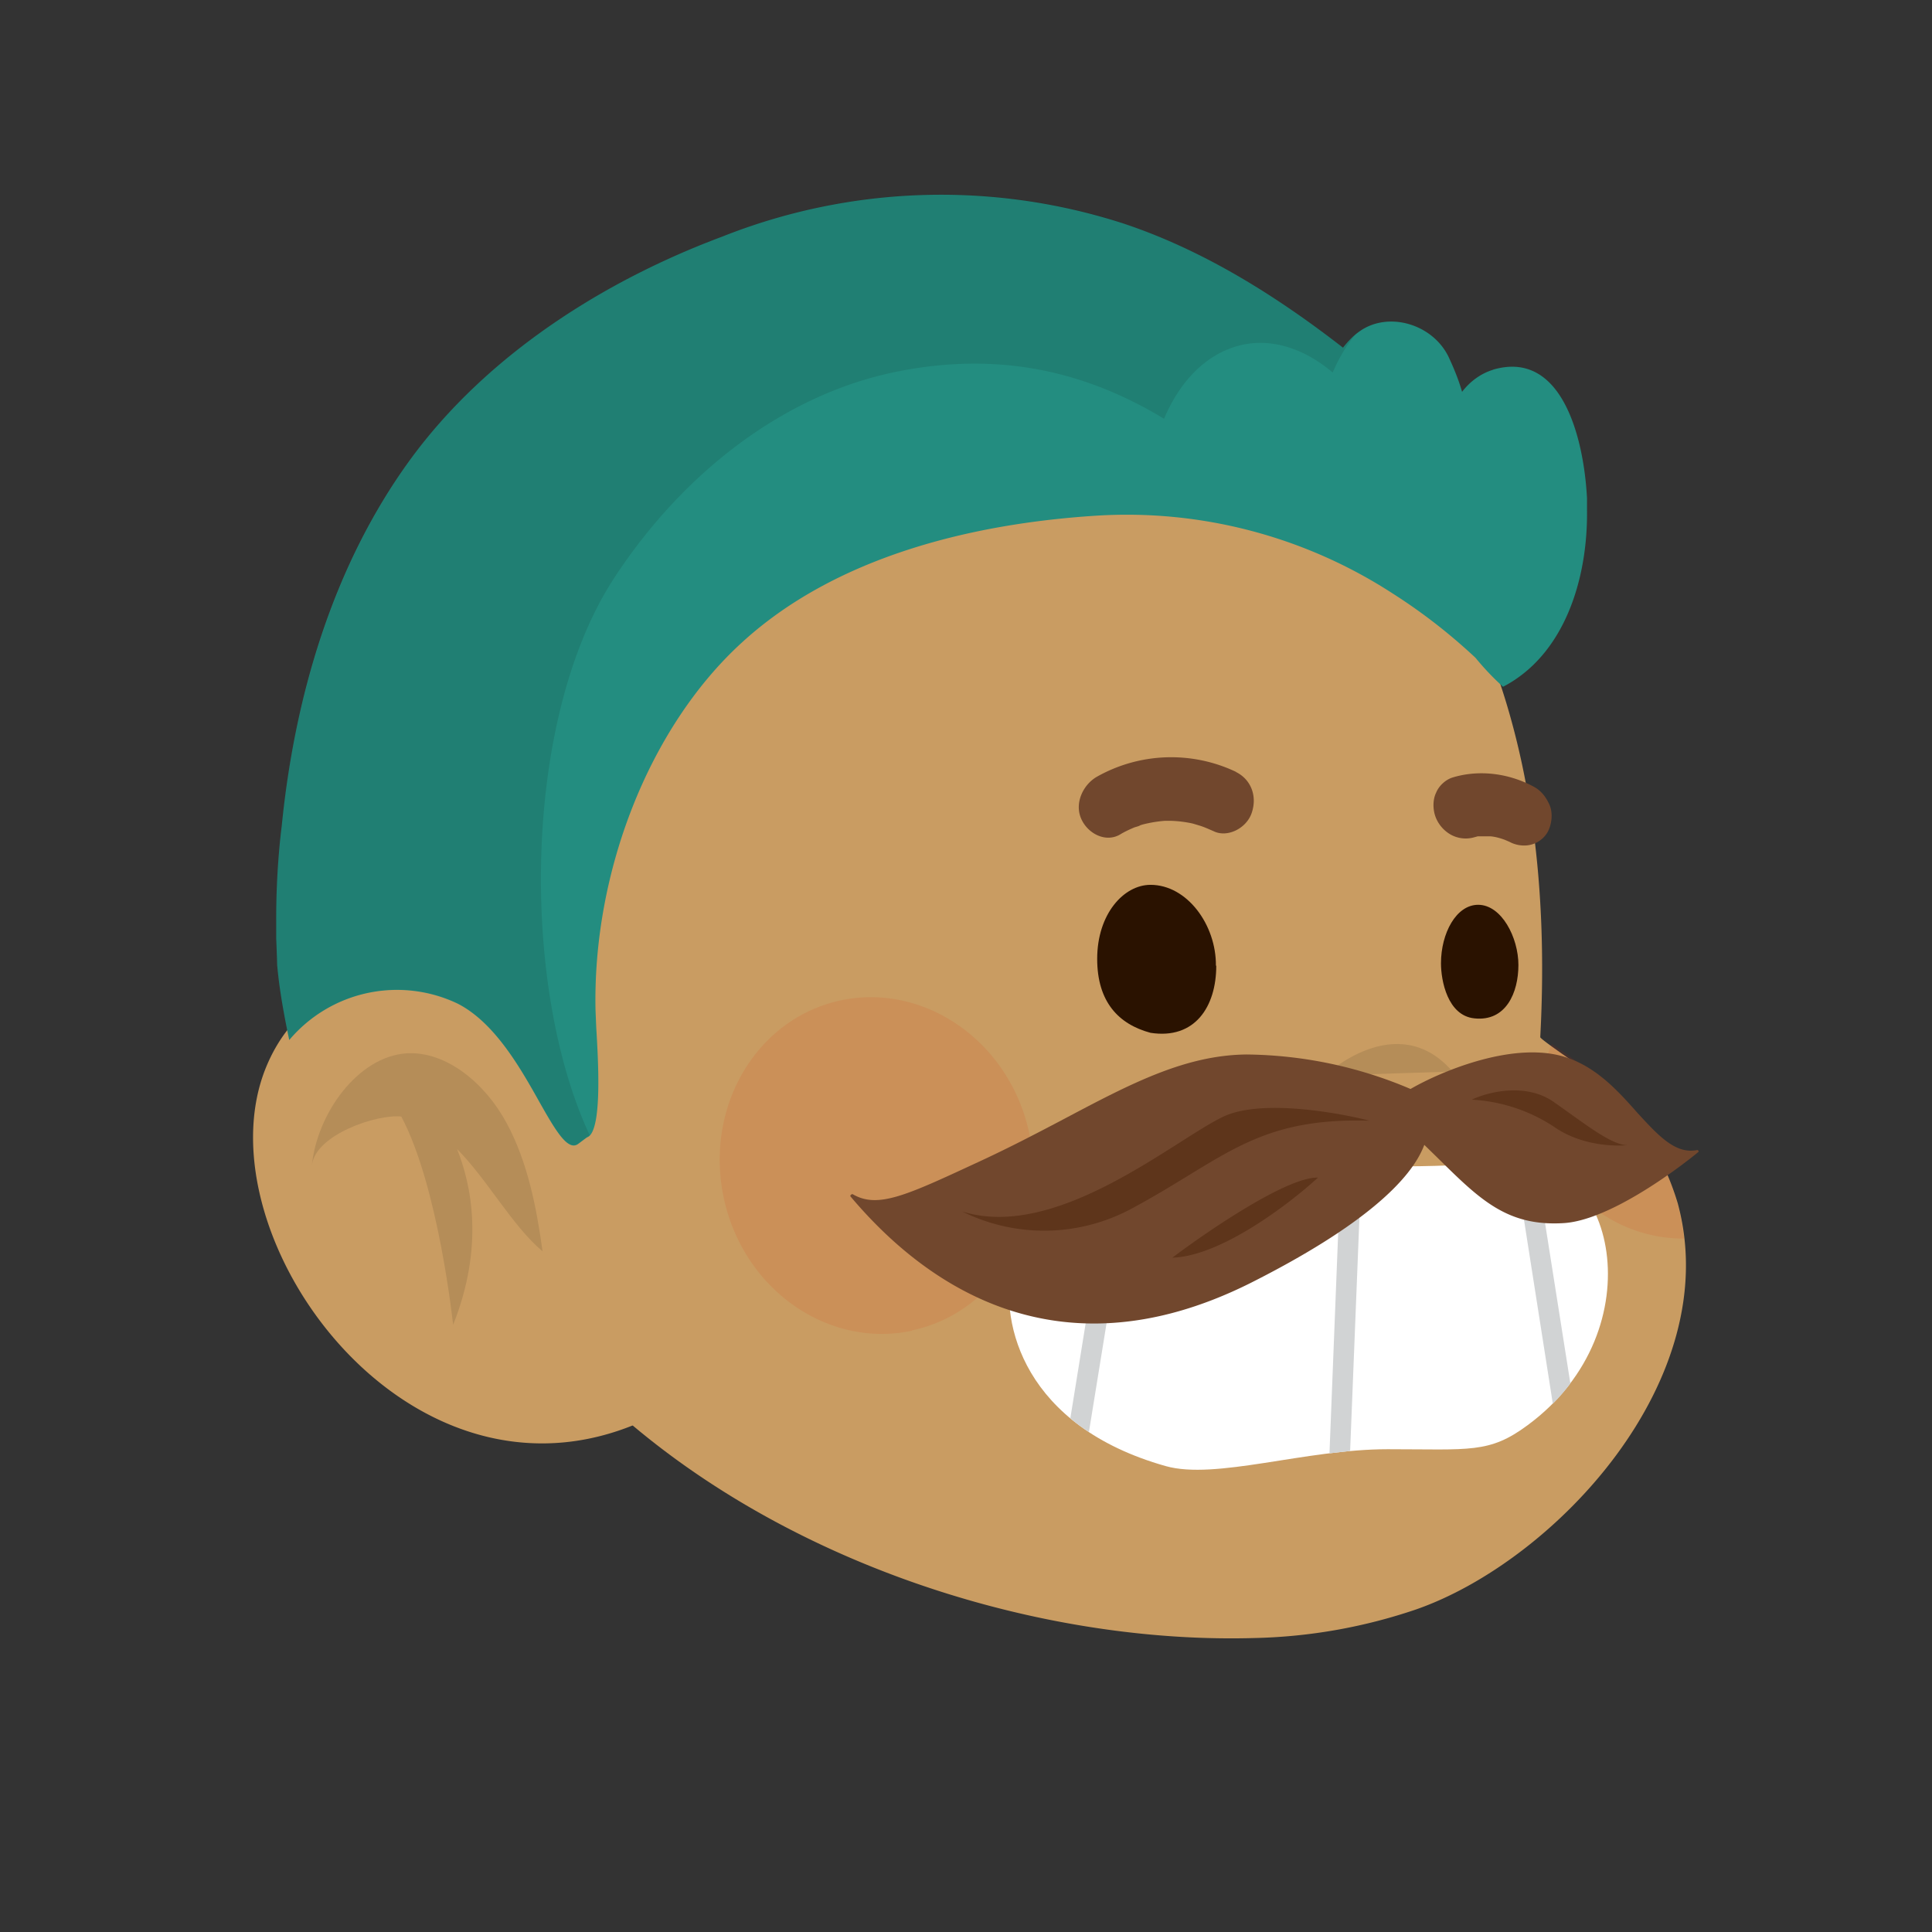 <svg xmlns="http://www.w3.org/2000/svg" viewBox="0 0 480 480" fill="none" shape-rendering="auto"><rect x="0" y="0" width="480" height="480" fill="#333333" stroke="none"/><mask id="viewboxMask"><rect width="480" height="480" rx="0" ry="0" x="0" y="0" fill="#fff" /></mask><g mask="url(#viewboxMask)"><g transform="matrix(.858 0 0 .854 52 47)"><path d="M264 38.6s131.4 20.6 121.4 208.1c0 .7 15.2 10.9 16.4 12a77.1 77.1 0 0 1 23.4 36.3c13.9 51.3-35.7 104.2-75.8 118.2a155 155 0 0 1-46.7 8.3c-103.1 3-239.7-62.7-246.7-191a202.7 202.7 0 0 1 15.1-83.9c0 .1 57.4-142.5 192.9-108Z" fill="#c99c62"/><path d="M388.7 248.7a57 57 0 0 0-3.2 10.5 40 40 0 0 0 8.5 30.4 42.3 42.3 0 0 0 33 15.7c-3.2-31.7-29-50.7-38.3-56.6ZM203.5 332c24.4-5.2 39.6-31 33.9-57.5-5.7-26.5-30.2-43.7-54.6-38.5-24.4 5.3-39.5 31-33.8 57.6 5.7 26.5 30.1 43.7 54.5 38.5Z" fill="#DC2400" style="mix-blend-mode:multiply" opacity=".1"/><path opacity=".1" d="M323 257.9s20.9-19.9 37-1.2Z" fill="#000"/><path d="M128.7 356.9C59.3 391.7-3.7 304.4 16.5 255.3c12.9-31.4 50.4-33.8 72.1-5.2a185 185 0 0 1 29.1 59.1" fill="#c99c62"/><path opacity=".1" d="M71.5 279c9 9 16.1 22.5 25 30-1.7-12.5-4.3-26-10.4-37.3-6.2-11.6-17.5-21-29-20.3-14.2 1-25.9 17.6-27.4 32.6 1-9 19-15 25.9-14.2 10.8 20.4 15 60.6 15 60.6 9-22.7 5.4-40.7 1-51.5Z" fill="#000"/></g><g transform="matrix(.855 0 0 .855 19 -17)"><path d="M351.7 357.8c35.7 2.3 57.8 0 65 0 30-4.5 42.7 48.4 5 76.2-11.2 8.3-16.7 7-40.7 7-24 0-50 9-64.5 4.9-41.1-11.6-48.3-41.4-44.7-57.8 5-22.1 15.2-34.4 80-30.3Z" fill="#fff"/><path d="m370.1 441.5-6 .7 3.3-83.6 6 .1-3.3 82.8ZM434.1 421.9c-1.5 2-3.2 4-5.1 5.9l-11-70.2c2-.2 4 0 6 .3l10.1 64ZM306.8 358.3 294.2 436c-2-1.3-3.8-2.6-5.4-4l11.7-72.5c2-.5 4-.8 6.3-1.2Z" fill="#D1D3D4"/></g><g transform="matrix(.855 0 0 .855 19 -17)"><path d="M331.2 300.5c0 11.9-6.2 21.5-19.1 19.5-9.3-2.5-15.5-9-15.5-21.5 0-13 7.7-21.5 15.5-21.5 10.6 0 19.1 11.6 19 23.5ZM419 300.3c0 8-3.6 16.5-12.8 15.5-7.8-.8-9.7-11-9.7-16 0-8.7 4.4-17 10.8-17 6.8 0 11.7 9.5 11.7 17.5Z" fill="#2A1200"/><path d="M337 244.2a43.9 43.9 0 0 0-40.5 1.4c-4 2.3-6.6 7.7-4.5 12.3 1.9 4.2 7 6.9 11.2 4.5 1.3-.8 2.6-1.4 4-2 .4-.2 1.5-.4 1.9-.7l.6-.2a37.5 37.5 0 0 1 6.5-1.1h1.9a34.2 34.2 0 0 1 6.3.8l2 .6c1.3.4 2.6 1 4 1.6 4 2 9.6-.8 11.1-5.3 1.7-5-.3-9.8-4.6-11.9ZM423.5 248.5c-7.4-4-16-5-23.6-2.7-2 .6-4 2.4-4.8 4.4-1 2-1 4.8-.2 7a10 10 0 0 0 4.6 5.3 9 9 0 0 0 6.6.7l1.1-.3h3.6c1.4.1 2.8.5 4.2 1l1.4.6c2 1.1 4.6 1.4 6.7.7 2-.6 4-2.3 4.8-4.4.8-2 1.1-4.6.2-6.9-1-2.3-2.4-4.2-4.6-5.4Z" fill="#71472D"/></g><g transform="matrix(.855 0 0 .857 18 -15)"><path d="M412.7 124.7c20.2-6 26.5 20 27.4 37.2v3.3c.3 20.2-6.6 42.2-24.4 51.4a77.6 77.6 0 0 1-8-8.4c-7.5-7-15.5-13.2-24-18.6a142.1 142.1 0 0 0-86.2-22.6c-36.2 2.3-75.8 11.9-103 36.8-26.9 24.5-43.4 66.5-42.5 106.7l.2 4.8c.6 9.9 1.7 28.9-2.2 31.7l-.6.3-2.4 1.8c-3 2.3-6.6-3.8-11.3-12.1-5.6-10-13-23-23.7-28.5A41 41 0 0 0 63 319c-2-9.4-3-16-3.5-21.6v.1a1419.8 1419.8 0 0 0-.3-8v.6-5.6a224.7 224.7 0 0 1 1.6-27.5c3.8-38 15.1-75.6 37.1-105.9 22.4-30.8 56.8-52.3 90.9-65a172.6 172.6 0 0 1 116-4c23.2 7.6 44.5 20.8 64.4 36.2 1.4-1.8 3-3.5 4.9-4.8 8.3-5.8 21-2.1 25.7 7.3 1.6 3.4 3 6.8 4 10.3 2.3-3 5.4-5.3 9-6.4Z" fill="#238d80"/><path d="M304.7 82c23.3 7.7 44.6 21 64.5 36.3 1-1.4 2.3-2.7 3.7-3.8-2.8 3.1-5 7.1-6.7 11-8-6.8-18.2-10.6-28.3-7.5-9.7 3-16.6 11.2-20.7 20.9-23.2-14-48-19.3-76.4-13.9-34 6.4-63.8 30-83.6 60.4-26.6 41-27 118.3-6.9 161.2L147 349c-6.8 5-15.5-30.6-35-40.6A41 41 0 0 0 63 319c-3.9-17.5-3.9-25.5-3.9-34.5 0-10.9.6-16.4 1.6-27v-.5C64.7 219 76 181.4 98 151c22.4-30.8 56.8-52.3 90.9-65a172.6 172.6 0 0 1 116-4Z" fill="#000" fill-opacity=".1"/></g><g transform="matrix(.855 0 0 .857 14 -12)"><path d="M393.5 329.7c9-5.2 30.7-14.3 45.7-9 8.7 3 14.9 9.9 20.3 16 6 6.5 11 12 17.3 10.7.3 0 .6.4.3.6-5.7 4.7-26 20-39.4 20.6-16.3.9-24.2-7-36.4-19l-3.8-3.7c-3.8 10.2-18 23.7-50.4 40-59 29.5-97.7-3-116.3-25-.3-.3.3-.8.6-.7 7.2 4.2 15.3.5 35.8-9 9.4-4.3 17.8-8.7 25.6-12.8 19.3-10.2 35.1-18.5 53-18.7a124.6 124.6 0 0 1 47.7 10Z" fill="#71472D"/><path d="M339.6 337.5c11-4.8 32.6-1 42 1.4-33-1-42.4 11.1-68.8 25.3a53.7 53.7 0 0 1-49.6 1c27.8 8.8 62.7-21.6 76.4-27.7ZM366.6 355.4c-8.3 7.6-28.2 22.8-42.3 23.2 10.5-7.9 33.5-23.5 42.3-23.2ZM411.3 332.8c4.6-2.2 15.8-5.1 24 .8 9.3 6.5 16.5 12.3 21.2 12.4-4.9.4-14-.2-21.4-5.4a48.2 48.2 0 0 0-23.8-7.8Z" fill="#5E351B"/></g></g></svg>